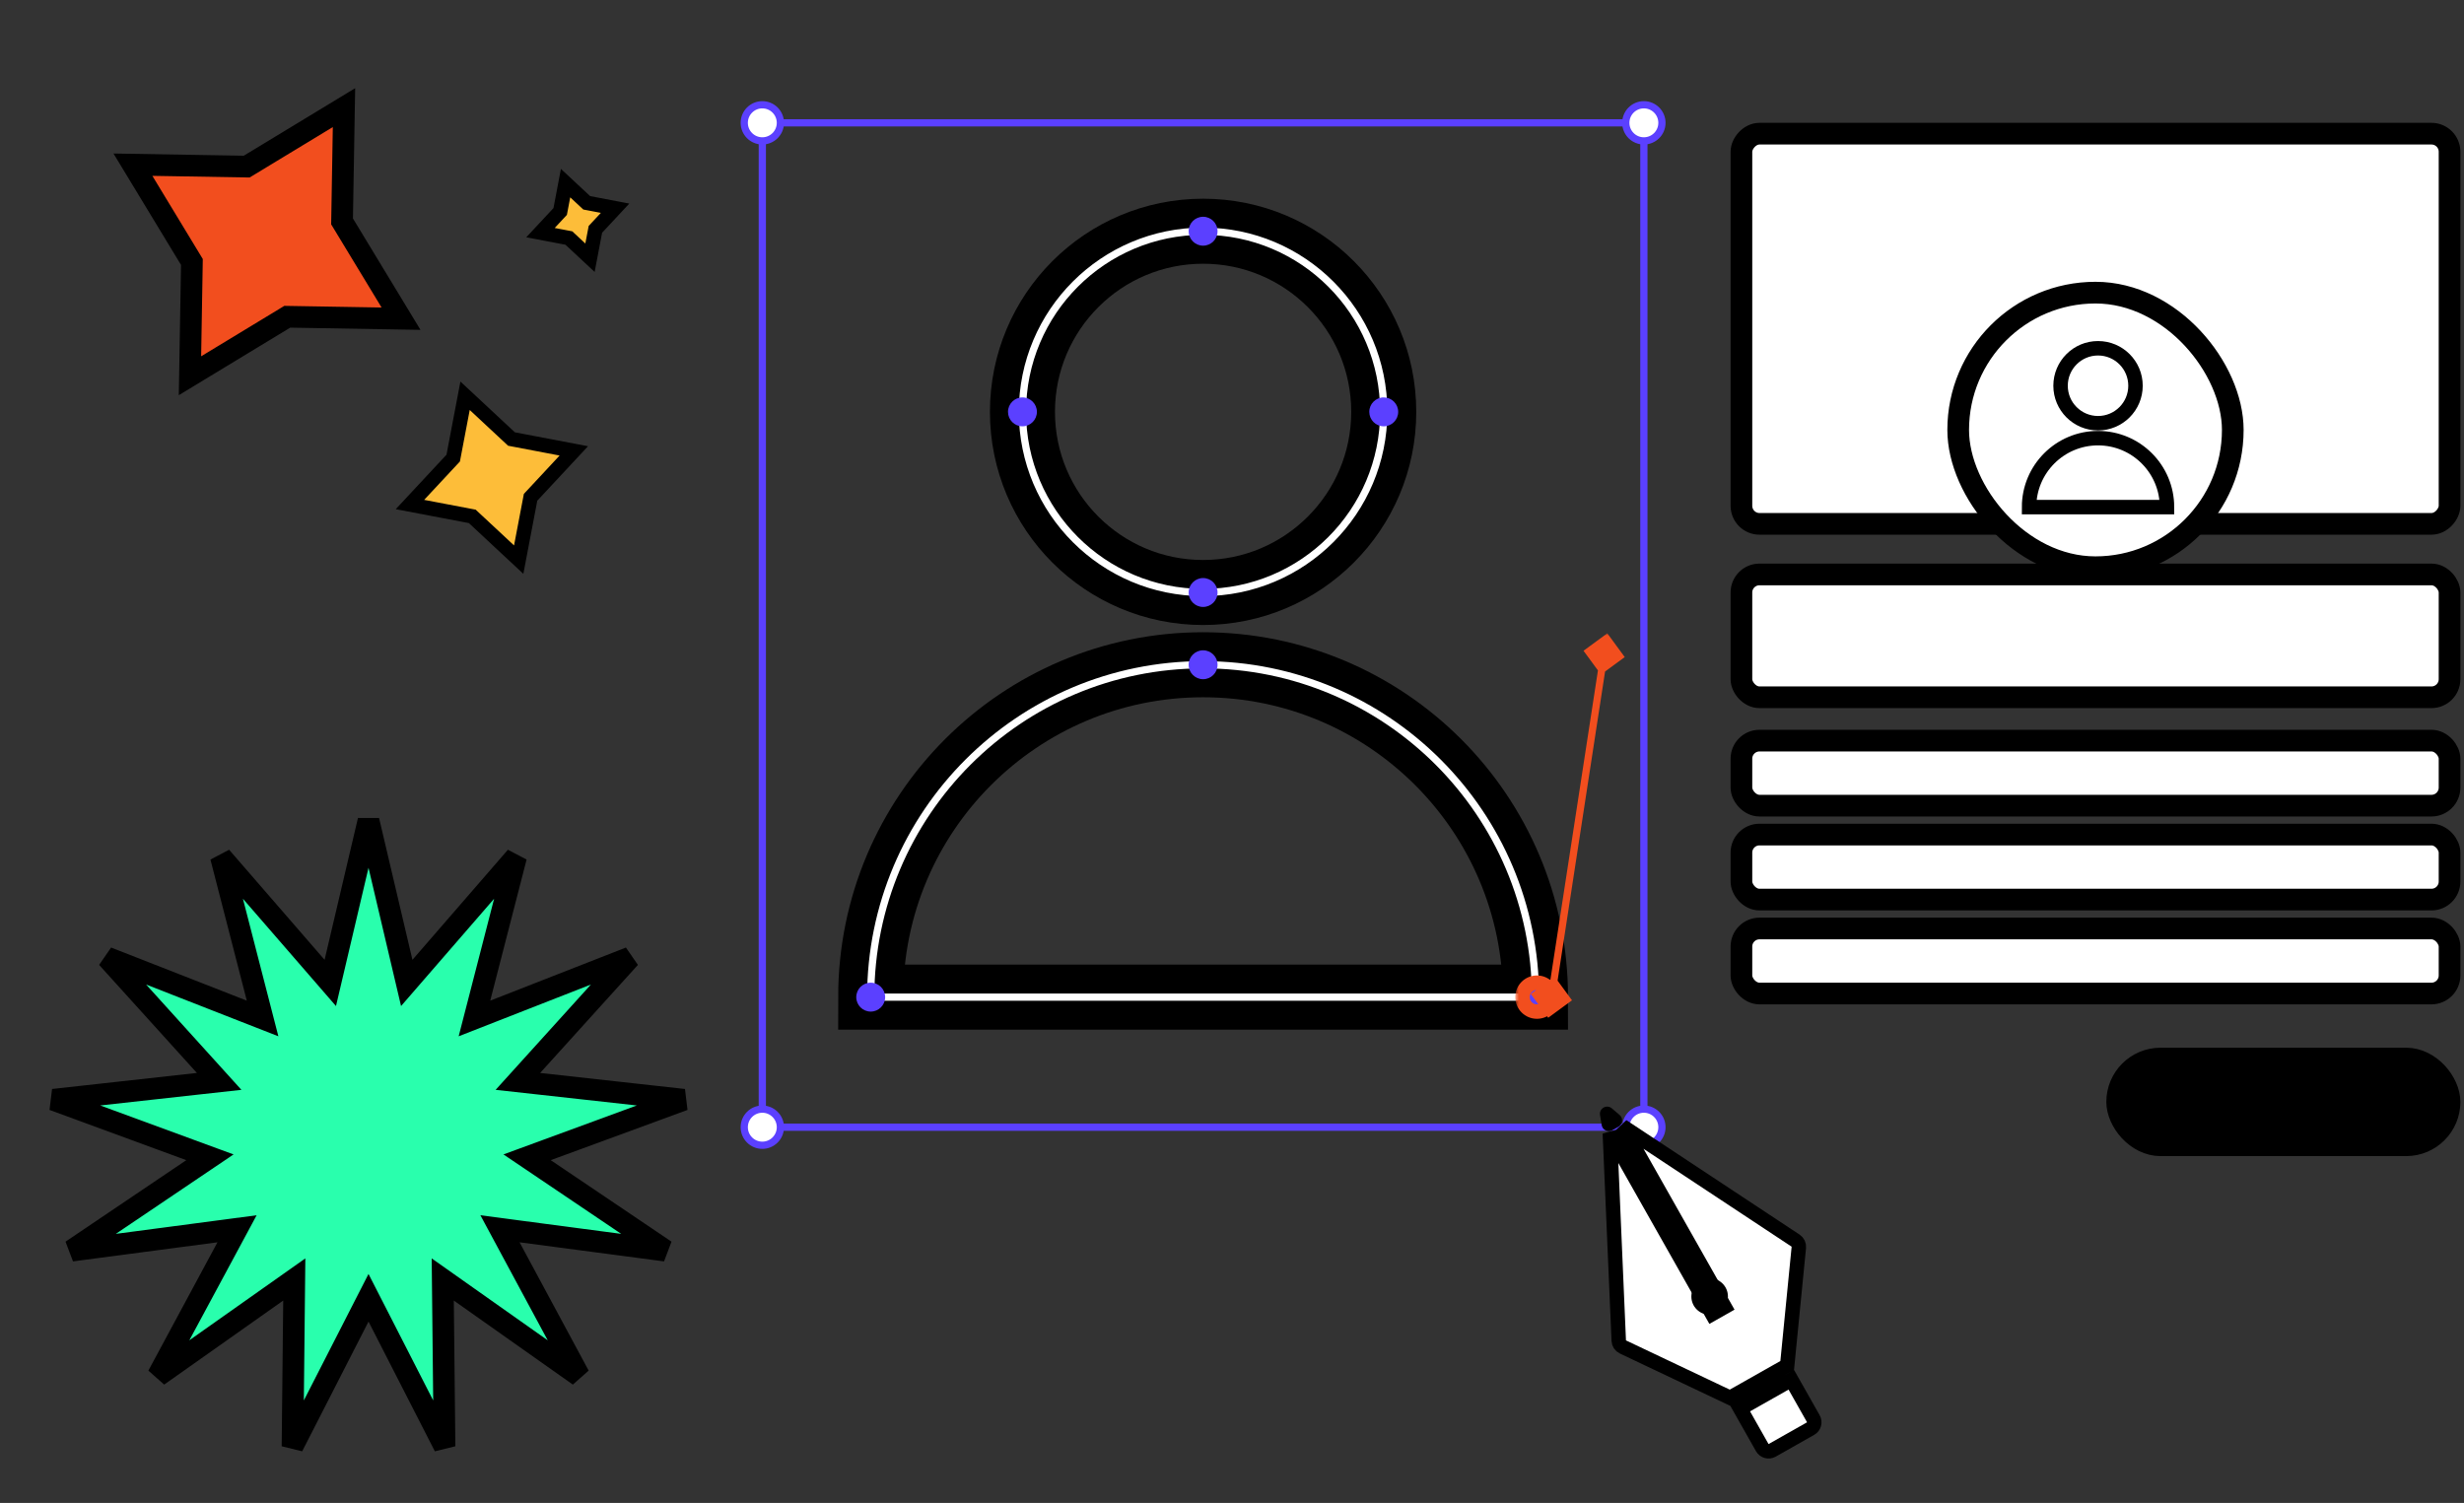 <svg width="341" height="208" viewBox="0 0 341 208" fill="none" xmlns="http://www.w3.org/2000/svg">
<rect x="0" y="0" width="341" height="208" fill="#333333" stroke="none"/>
<rect x="105.5" y="17" width="122" height="139" stroke="#5B40FF"/>
<circle cx="166.5" cy="57" r="25" stroke="black" stroke-width="9"/>
<circle cx="166.5" cy="57" r="25" stroke="white"/>
<circle cx="166.5" cy="32" r="2" fill="#5B40FF"/>
<circle cx="141.5" cy="57" r="2" fill="#5B40FF"/>
<circle cx="191.5" cy="57" r="2" fill="#5B40FF"/>
<circle cx="227.5" cy="17" r="2.5" fill="white" stroke="#5B40FF"/>
<path d="M108 17C108 18.381 106.881 19.5 105.5 19.5C104.119 19.5 103 18.381 103 17C103 15.619 104.119 14.5 105.5 14.5C106.881 14.5 108 15.619 108 17Z" fill="white" stroke="#5B40FF"/>
<circle cx="105.5" cy="156" r="2.5" fill="white" stroke="#5B40FF"/>
<circle cx="227.5" cy="156" r="2.5" fill="white" stroke="#5B40FF"/>
<circle cx="166.5" cy="82" r="2" fill="#5B40FF"/>
<path d="M222.791 156.846L236.943 181.86L238.684 180.875L224.532 155.861L248.501 171.702C248.81 171.906 248.981 172.265 248.945 172.634L247.335 188.973L239.429 193.446L224.595 186.41C224.26 186.251 224.04 185.92 224.024 185.55L222.791 156.846ZM247.902 190.951L250.955 196.348C251.227 196.829 251.058 197.439 250.578 197.711L245.249 200.726C244.768 200.998 244.158 200.828 243.886 200.348L240.832 194.95L247.902 190.951Z" fill="white" stroke="black" stroke-width="2"/>
<path d="M221.432 154.318C221.281 153.4 222.356 152.791 223.066 153.394L224.138 154.304C224.668 154.754 224.588 155.594 223.983 155.936L223.139 156.414C222.534 156.756 221.773 156.392 221.66 155.705L221.432 154.318Z" fill="black"/>
<circle cx="236.603" cy="179.43" r="2.531" fill="black"/>
<path d="M166.5 92C141.095 92 120.5 112.595 120.5 138H212.5C212.5 112.595 191.905 92 166.5 92Z" stroke="black" stroke-width="9"/>
<path d="M166.5 92C141.095 92 120.5 112.595 120.5 138H212.5C212.5 112.595 191.905 92 166.5 92Z" stroke="white"/>
<circle cx="212.5" cy="138" r="2" fill="#5B40FF"/>
<mask id="path-18-outside-1_751_1157" maskUnits="userSpaceOnUse" x="209.702" y="87.5" width="16" height="54" fill="black">
<rect fill="white" x="209.702" y="87.5" width="16" height="54"/>
<path d="M214.702 138C214.702 139.105 213.806 140 212.702 140C211.597 140 210.702 139.105 210.702 138C210.702 136.895 211.597 136 212.702 136C213.806 136 214.702 136.895 214.702 138Z"/>
</mask>
<path d="M214.702 138C214.702 139.105 213.806 140 212.702 140C211.597 140 210.702 139.105 210.702 138C210.702 136.895 211.597 136 212.702 136C213.806 136 214.702 136.895 214.702 138Z" fill="#5B40FF"/>
<path d="M214.263 140.853L217.555 138.438L215.14 135.147L211.848 137.562L214.263 140.853ZM222.438 87.647L219.147 90.062L221.562 93.353L224.853 90.938L222.438 87.647ZM215.196 138.076L222.494 90.576L221.506 90.424L214.207 137.924L215.196 138.076ZM213.702 138C213.702 138.552 213.254 139 212.702 139V141C214.359 141 215.702 139.657 215.702 138H213.702ZM212.702 139C212.149 139 211.702 138.552 211.702 138H209.702C209.702 139.657 211.045 141 212.702 141V139ZM211.702 138C211.702 137.448 212.149 137 212.702 137V135C211.045 135 209.702 136.343 209.702 138H211.702ZM212.702 137C213.254 137 213.702 137.448 213.702 138H215.702C215.702 136.343 214.359 135 212.702 135V137Z" fill="#F24E1E" mask="url(#path-18-outside-1_751_1157)"/>
<circle cx="120.5" cy="138" r="2" fill="#5B40FF"/>
<circle cx="166.5" cy="92" r="2" fill="#5B40FF"/>
<rect x="241" y="79.5" width="98" height="17" rx="2.5" fill="white" stroke="black" stroke-width="3"/>
<rect x="1.5" y="-1.5" width="98" height="54" rx="2.5" transform="matrix(1 0 0 -1 239.5 71)" fill="white" stroke="black" stroke-width="3"/>
<rect x="293" y="146.5" width="46" height="12" rx="6" fill="black" stroke="black" stroke-width="3"/>
<rect x="241" y="102.5" width="98" height="9" rx="2.5" fill="white" stroke="black" stroke-width="3"/>
<rect x="241" y="115.5" width="98" height="9" rx="2.5" fill="white" stroke="black" stroke-width="3"/>
<rect x="241" y="128.5" width="98" height="9" rx="2.5" fill="white" stroke="black" stroke-width="3"/>
<rect x="271" y="40.5" width="38" height="38" rx="19" fill="white" stroke="black" stroke-width="3"/>
<circle cx="290.353" cy="53.385" r="5.186" stroke="black" stroke-width="2"/>
<path d="M290.353 60.64C285.083 60.64 280.81 64.912 280.81 70.183H299.896C299.896 64.912 295.624 60.64 290.353 60.64Z" stroke="black" stroke-width="2"/>
<path d="M55.619 133.18L56.291 136.035L58.212 133.819L71.425 118.584L66.392 138.112L65.66 140.953L68.391 139.884L87.171 132.533L73.639 147.486L71.671 149.661L74.586 149.983L94.63 152.202L75.699 159.154L72.946 160.165L75.377 161.805L92.095 173.085L72.102 170.443L69.194 170.058L70.584 172.641L80.145 190.398L63.67 178.767L61.274 177.075L61.305 180.008L61.518 200.174L52.336 182.219L51 179.607L49.664 182.219L40.482 200.174L40.695 180.008L40.726 177.075L38.33 178.767L21.855 190.398L31.416 172.641L32.806 170.058L29.898 170.443L9.905 173.085L26.623 161.805L29.054 160.165L26.301 159.154L7.37 152.202L27.414 149.983L30.329 149.661L28.361 147.486L14.829 132.533L33.609 139.884L36.34 140.953L35.608 138.112L30.575 118.584L43.788 133.819L45.709 136.035L46.381 133.18L51 113.549L55.619 133.18Z" fill="#29FFAD" stroke="black" stroke-width="3"/>
<path d="M47.605 14.895L47.345 30.207L47.337 30.64L47.562 31.01L55.501 44.105L40.189 43.845L39.756 43.837L39.386 44.062L26.291 52.001L26.551 36.689L26.558 36.256L26.334 35.886L18.395 22.791L33.707 23.051L34.14 23.058L34.51 22.834L47.605 14.895Z" fill="#F24E1E" stroke="black" stroke-width="3"/>
<path d="M64.362 54.773L70.575 60.562L70.786 60.759L71.07 60.813L79.412 62.4L73.623 68.614L73.427 68.825L73.373 69.108L71.785 77.451L65.572 71.662L65.361 71.465L65.077 71.411L56.735 69.824L62.524 63.61L62.721 63.399L62.775 63.116L64.362 54.773Z" fill="#FDBD39" stroke="black" stroke-width="2"/>
<path d="M78.272 25.344L80.985 27.872L81.196 28.069L81.48 28.123L85.123 28.816L82.595 31.529L82.398 31.74L82.344 32.024L81.651 35.667L78.938 33.139L78.727 32.942L78.443 32.888L74.8 32.195L77.328 29.482L77.525 29.271L77.579 28.987L78.272 25.344Z" fill="#FDBD39" stroke="black" stroke-width="2"/>
</svg>
